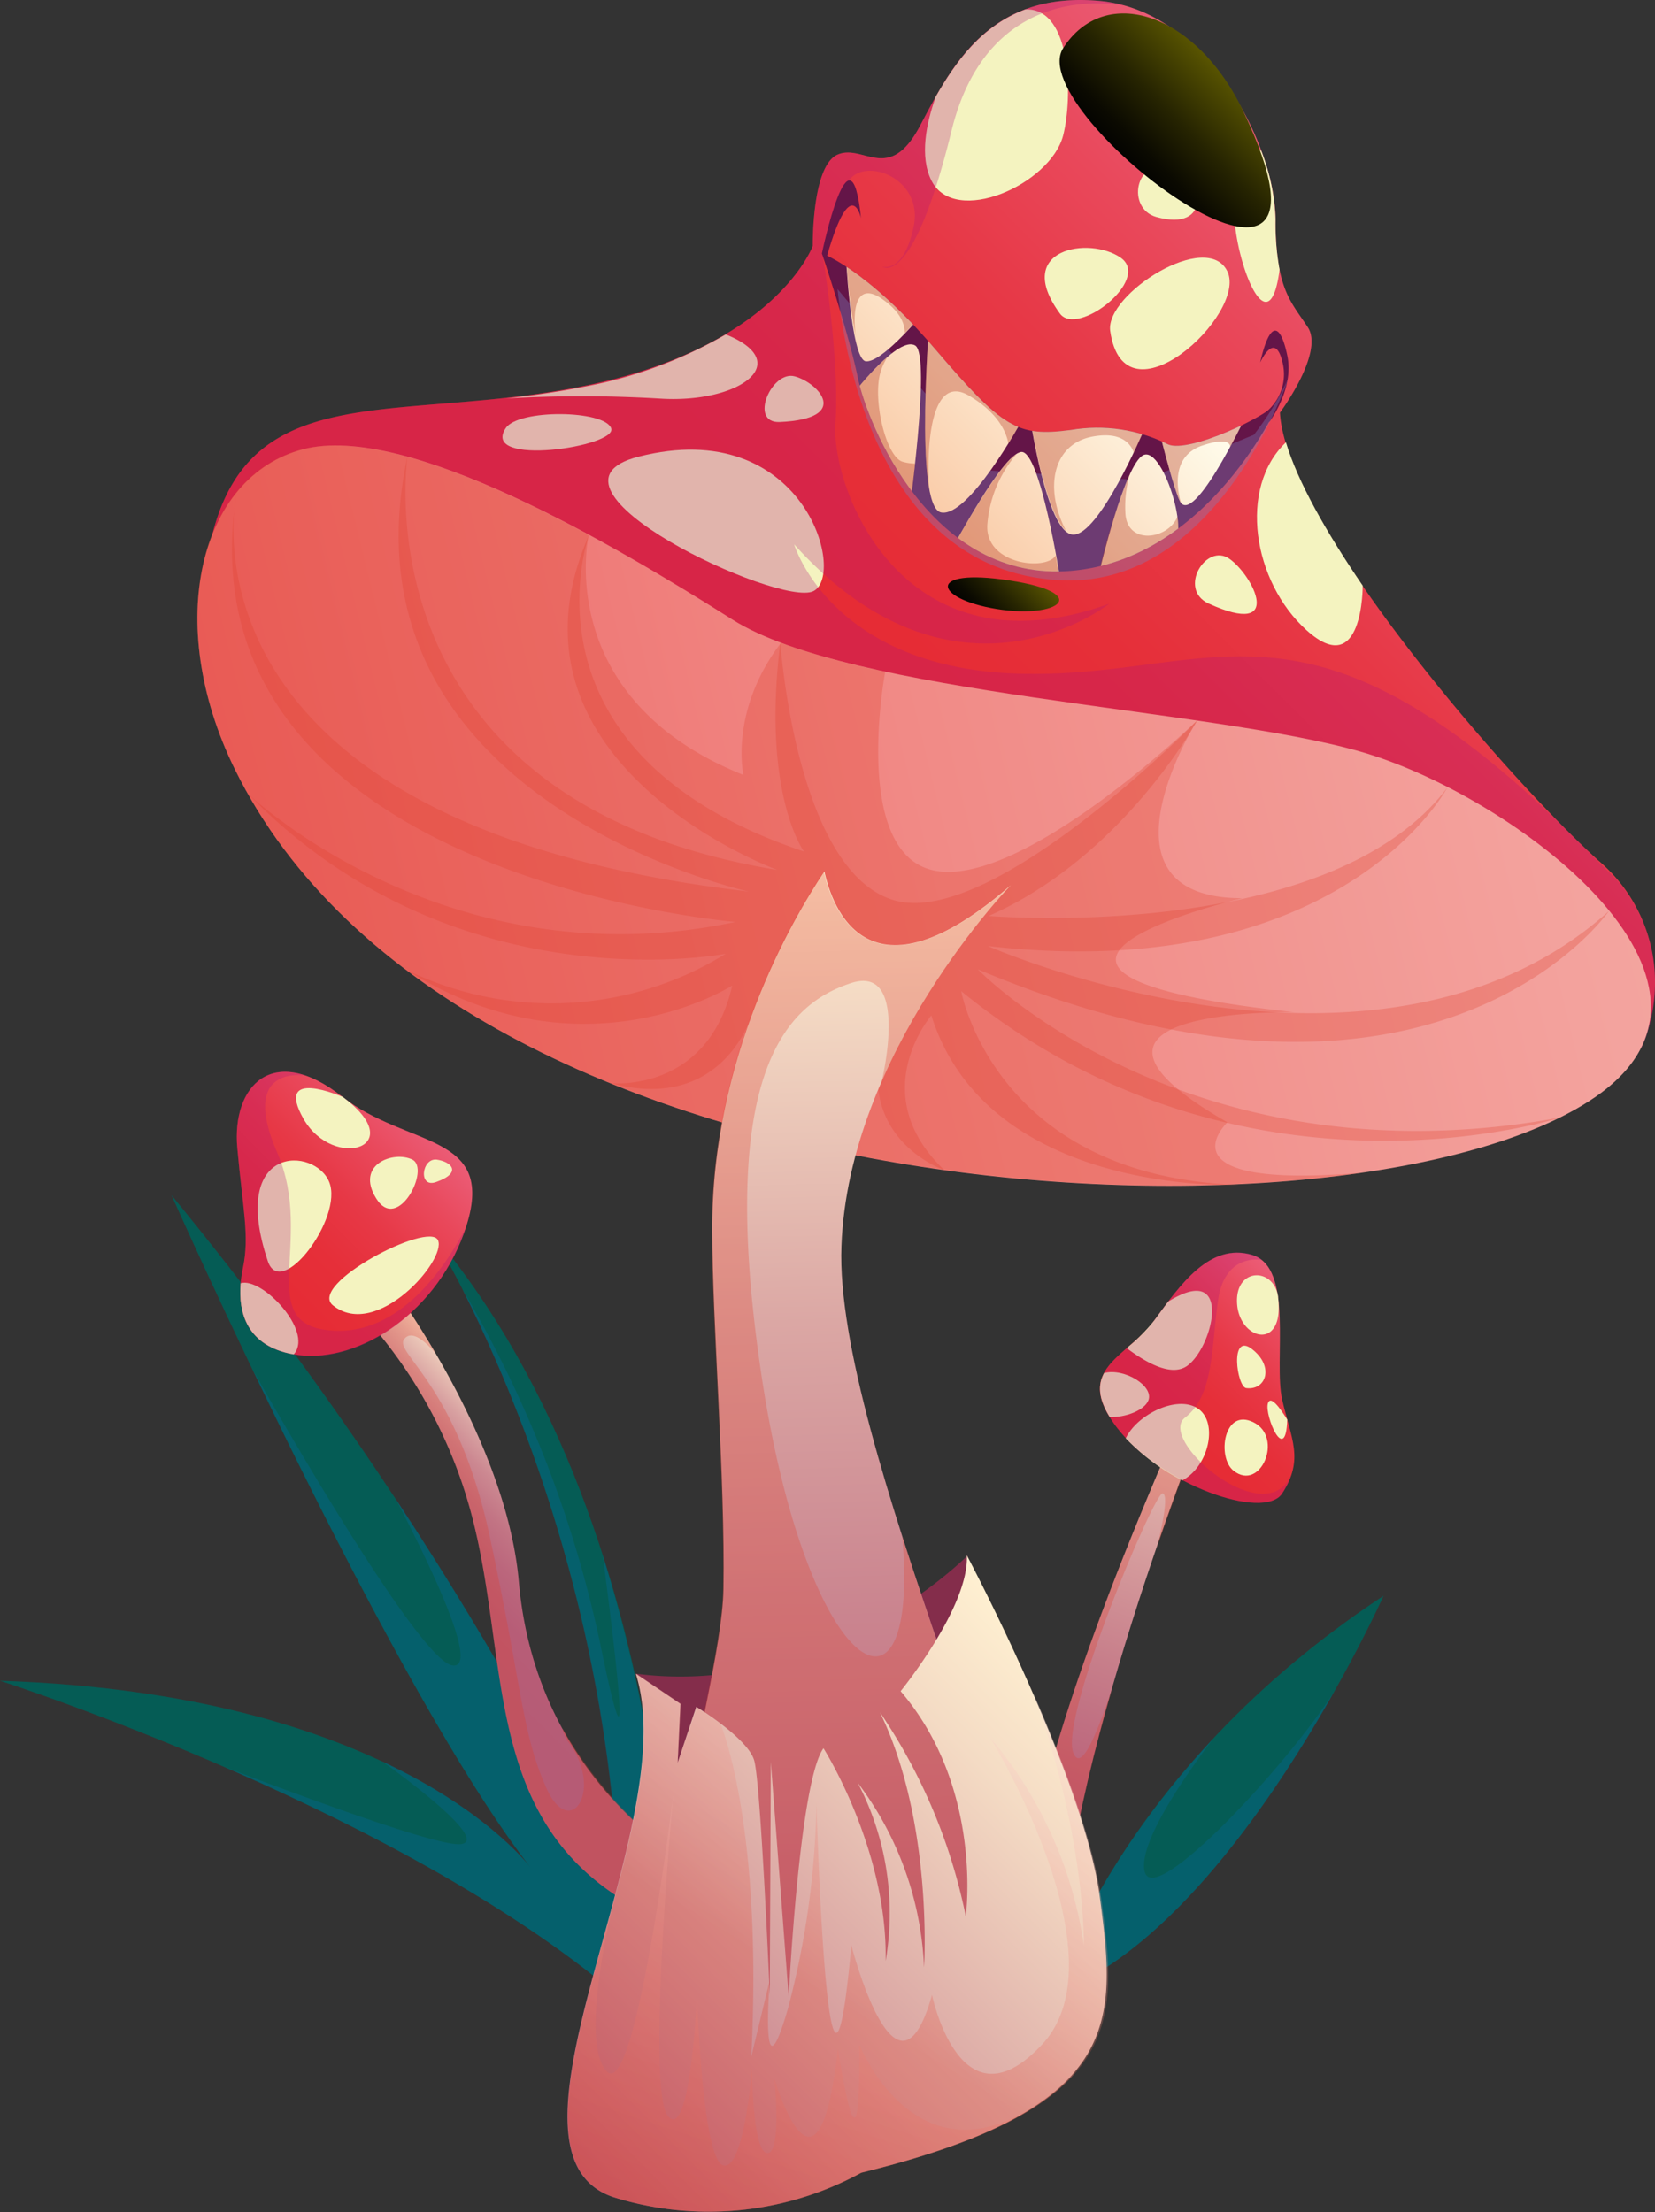 <svg xmlns="http://www.w3.org/2000/svg" xmlns:xlink="http://www.w3.org/1999/xlink" viewBox="0 0 127 169.79"><rect x="0" y="0" width="127" height="169.79" fill="#333333" stroke="none"/><defs><linearGradient id="a" x1="28.08" y1="100.53" x2="43.04" y2="142.33" gradientTransform="matrix(-1, 0, 0, 1, 125.54, 0)" gradientUnits="userSpaceOnUse"><stop offset="0" stop-color="#fff1d2"/><stop offset="0.09" stop-color="#f6dfc7"/><stop offset="0.4" stop-color="#dba7a4"/><stop offset="0.67" stop-color="#c77e8a"/><stop offset="0.87" stop-color="#bb647b"/><stop offset="1" stop-color="#b65b75"/></linearGradient><linearGradient id="b" x1="48.77" y1="117.07" x2="36.63" y2="129.21" gradientUnits="userSpaceOnUse"><stop offset="0" stop-color="#fff1d2"/><stop offset="0.02" stop-color="#fae6cb"/><stop offset="0.11" stop-color="#e8c1b4"/><stop offset="0.21" stop-color="#d8a1a1"/><stop offset="0.31" stop-color="#cc8891"/><stop offset="0.43" stop-color="#c27484"/><stop offset="0.56" stop-color="#bb667c"/><stop offset="0.72" stop-color="#b75d77"/><stop offset="1" stop-color="#b65b75"/></linearGradient><linearGradient id="c" x1="-5.77" y1="21.16" x2="28.56" y2="55.49" gradientTransform="matrix(-1, 0, 0, 1, 103.48, 0)" gradientUnits="userSpaceOnUse"><stop offset="0" stop-color="#eb5c76"/><stop offset="0.25" stop-color="#e9485b"/><stop offset="0.5" stop-color="#e73846"/><stop offset="0.76" stop-color="#e62f39"/><stop offset="1" stop-color="#e62c35"/></linearGradient><clipPath id="d"><path d="M63.07,19.45s3.42,1.18,8.66,7.31S78.05,33.54,82.17,33a12.14,12.14,0,0,1,7.49,1.12c1.59.66,7.63-2.15,8.56-3.37,0,0-5.29,12.13-16,13.06S66.58,32.61,65.83,29,63.07,19.45,63.07,19.45Z" fill="none"/></clipPath><linearGradient id="e" x1="21.53" y1="20.98" x2="42.73" y2="42.18" gradientTransform="matrix(-1, 0, 0, 1, 103.48, 0)" gradientUnits="userSpaceOnUse"><stop offset="0" stop-color="#fffdec"/><stop offset="1" stop-color="#f7b488"/></linearGradient><linearGradient id="f" x1="-38.72" y1="43.29" x2="93.53" y2="75.59" gradientTransform="matrix(-1, 0, 0, 1, 103.48, 0)" gradientUnits="userSpaceOnUse"><stop offset="0" stop-color="#f4aba5"/><stop offset="0.21" stop-color="#f3a29d"/><stop offset="0.54" stop-color="#f18a86"/><stop offset="0.96" stop-color="#ec6362"/><stop offset="1" stop-color="#ec5f5e"/></linearGradient><linearGradient id="g" x1="37.63" y1="177.23" x2="40.36" y2="65.76" gradientTransform="matrix(-1, 0, 0, 1, 103.48, 0)" gradientUnits="userSpaceOnUse"><stop offset="0" stop-color="#b65b75"/><stop offset="0.14" stop-color="#b86078"/><stop offset="0.31" stop-color="#bf6e81"/><stop offset="0.49" stop-color="#cb8690"/><stop offset="0.68" stop-color="#dba7a4"/><stop offset="0.87" stop-color="#f0d2bf"/><stop offset="1" stop-color="#fff1d2"/></linearGradient><linearGradient id="h" x1="21.34" y1="127.31" x2="60.93" y2="166.9" gradientTransform="matrix(-1, 0, 0, 1, 103.48, 0)" gradientUnits="userSpaceOnUse"><stop offset="0" stop-color="#fff1d2"/><stop offset="0.19" stop-color="#f4dbc4"/><stop offset="0.57" stop-color="#d8a1a0"/><stop offset="1" stop-color="#b65b75"/></linearGradient><linearGradient id="i" x1="2.83" y1="100.5" x2="12.45" y2="110.12" xlink:href="#c"/><linearGradient id="j" x1="71.58" y1="85.63" x2="83.23" y2="97.27" xlink:href="#c"/><linearGradient id="k" x1="102.61" y1="-3.12" x2="86.43" y2="13.07" gradientUnits="userSpaceOnUse"><stop offset="0" stop-color="#f4e600"/><stop offset="0.08" stop-color="#d9cd00"/><stop offset="0.34" stop-color="#8d8500"/><stop offset="0.57" stop-color="#514d01"/><stop offset="0.76" stop-color="#262401"/><stop offset="0.91" stop-color="#0b0a01"/><stop offset="1" stop-color="#010101"/></linearGradient><linearGradient id="l" x1="83.91" y1="38.66" x2="74.82" y2="47.74" xlink:href="#k"/><linearGradient id="m" x1="82.49" y1="116.45" x2="60.83" y2="151.76" gradientUnits="userSpaceOnUse"><stop offset="0" stop-color="#fff"/><stop offset="0.1" stop-color="#fef9f8"/><stop offset="0.25" stop-color="#fbe8e6"/><stop offset="0.42" stop-color="#f6ccc7"/><stop offset="0.61" stop-color="#f0a59d"/><stop offset="0.81" stop-color="#e77467"/><stop offset="1" stop-color="#de402e"/></linearGradient><linearGradient id="n" x1="28.88" y1="123" x2="46.47" y2="176.17" gradientTransform="matrix(-1, 0, 0, 1, 103.48, 0)" gradientUnits="userSpaceOnUse"><stop offset="0" stop-color="#fff"/><stop offset="0.26" stop-color="#f5c6c1"/><stop offset="0.62" stop-color="#e97f72"/><stop offset="0.87" stop-color="#e15141"/><stop offset="1" stop-color="#de402e"/></linearGradient></defs><g style="isolation:isolate"><path d="M51.63,157.19S53.34,118.38,33,94.44c0,0,13.5,21.37,14.53,51.29,0,0-10.26-24.62-34.37-54,0,0,16.93,38.12,27.7,51.8,0,0-9.57-13.51-40.86-14.53C0,129,36.24,140.6,51.63,157.19Z" fill="#055c55"/><path d="M80.77,153.08s4.88-17.09,25.4-30.6C106.17,122.48,94.69,148.12,80.77,153.08Z" fill="#055c55"/><path d="M51.63,157.19a121.64,121.64,0,0,0-5.36-37.77c0,.29,3,22.34-.21,6.74A90.46,90.46,0,0,0,35.48,98.94a114.83,114.83,0,0,1,12.05,46.79s-5.28-12.66-17.15-30.67c0,.07,7.09,13.21,4.32,12.76s-15.17-22.45-15.29-22.66c5.88,12.28,14.73,29.74,21.33,38.19l.12.16-.12-.16c-.64-.81-3.93-4.66-11.44-8.18.17.12,8.53,6.06,6.06,6.37-1.65.21-11.58-3.43-18.13-5.93C28.75,140.63,43.27,148.17,51.63,157.19Z" fill="#0870b4" opacity="0.24" style="mix-blend-mode:multiply"/><path d="M102.37,129.86c-3.76,5.81-13.67,16.43-14.51,13.86-.77-2.38,4.49-9.3,5.23-10.26-9.64,10.31-12.32,19.62-12.32,19.62C89.84,149.85,97.88,137.84,102.37,129.86Z" fill="#0870b4" opacity="0.24" style="mix-blend-mode:multiply"/><path d="M92,109.83S80.3,139.58,81.78,151.54s-2.46,0-2.46,0S74,147.1,90.23,109.83Z" fill="url(#a)"/><path d="M79.32,151.54s3.93,12,2.46,0c-.65-5.28,1.27-14,3.62-22.13-1,3-2.41,6.87-3.05,5.08-1-2.78,6.22-19.94,6.86-19.87s-.45,4.22-.45,4.22c.94-2.74,1.78-5,2.38-6.64l-1.55-.88C74.12,147.2,79.32,151.54,79.32,151.54Z" fill="#de402e" opacity="0.28" style="mix-blend-mode:multiply"/><path d="M25.83,98.89A36.61,36.61,0,0,1,36.25,116.5c2.91,11.28.76,23.42,12.56,29.91s9.93-.17,9.93-.17-17.26-6-18.92-24.79c-1-11.62-10.6-23.93-10.6-23.93Z" fill="url(#b)"/><path d="M25.83,98.89A36.61,36.61,0,0,1,36.25,116.5c2.91,11.28.76,23.42,12.56,29.91s9.93-.17,9.93-.17a31.54,31.54,0,0,1-15.57-13.59,2.26,2.26,0,0,0,.4,1c2.83,3.65.19,7.75-1.67,3.52s-1.8-7.5-4.3-19.17-7.33-14.12-6.6-15.19,2.36,1,2.45,1.11a64.28,64.28,0,0,0-4.23-6.41Z" fill="#de402e" opacity="0.28" style="mix-blend-mode:multiply"/><path d="M74.24,119.4s-10.81,10.94-25.43,9.06A25.26,25.26,0,0,1,50.62,146c-2.58,9.74,27.85.68,27.85.68Z" fill="#842d4b"/><path d="M125.94,80.36a12.2,12.2,0,0,0-3.27-14.3c-7.18-6.5-24-26-24.45-34.39,0,0,3.42-4.59,2.14-6.55s-2.48-2.91-2.48-8.3S92.83.84,84.37.07,73,5.11,70.61,9.64,66.26,11,64.27,11.87s-1.9,7-1.9,7-2.79,7.74-17.49,10.74S18.55,28.62,16,42.38,125.94,80.36,125.94,80.36Z" fill="url(#c)"/><path d="M71.47,13.85c1.78,3.57,9.12.32,10.11-3.44C82.3,7.64,82.31.6,78.7.72c-3.37,1.25-5.35,4-6.89,6.7C71.08,9.45,70.55,12,71.47,13.85Z" fill="#f4f3c0" style="mix-blend-mode:screen"/><path d="M94.19,20.84c-1.54-3.25-9.36,1.72-9,4.54C86.24,32.91,95.73,24.09,94.19,20.84Z" fill="#f4f3c0" style="mix-blend-mode:screen"/><path d="M86,19.78c-2.39-1.67-8.32-.71-4.67,4.28C82.66,25.91,88.38,21.45,86,19.78Z" fill="#f4f3c0" style="mix-blend-mode:screen"/><path d="M88.72,16.65c4.27,1.2,3.76-3,1.06-3.76S86.44,16,88.72,16.65Z" fill="#f4f3c0" style="mix-blend-mode:screen"/><path d="M94.79,17.45c.5,4,2.69,8.7,3.4,3.25a19.5,19.5,0,0,1-.31-3.88,16,16,0,0,0-1.1-5.25C94.77,10.83,94.33,13.79,94.79,17.45Z" fill="#f4f3c0" style="mix-blend-mode:screen"/><path d="M100.26,48.37c4.36,3.93,4.31-3.42,4.31-3.42-2.8-4.1-5-8-5.89-11C95,37.45,96.13,44.64,100.26,48.37Z" fill="#f4f3c0" style="mix-blend-mode:screen"/><path d="M49,35.05c-9,2.29,10.86,11.61,13.42,10.32S61.62,31.83,49,35.05Z" fill="#f4f3c0" style="mix-blend-mode:screen"/><path d="M50.62,30.59c6.1.4,10.43-2.76,5.08-4.92a34.16,34.16,0,0,1-10.82,4c-2.09.42-4.11.7-6.05.91A100.72,100.72,0,0,1,50.62,30.59Z" fill="#f4f3c0" style="mix-blend-mode:screen"/><path d="M94.36,42.9c-1.8-1.29-4,2.32-1.62,3.42C98.62,49,96.16,44.18,94.36,42.9Z" fill="#f4f3c0" style="mix-blend-mode:screen"/><path d="M61,28.89c-1.79-.51-3.57,3.61-1.16,3.5C65.36,32.14,62.82,29.39,61,28.89Z" fill="#f4f3c0" style="mix-blend-mode:screen"/><path d="M38.8,32.87c-1.95,3,8.61,1.41,8.1,0S39.76,31.38,38.8,32.87Z" fill="#f4f3c0" style="mix-blend-mode:screen"/><path d="M70.61,9.64c-2.4,4.53-4.35,1.37-6.34,2.23s-1.9,7-1.9,7-2.79,7.74-17.49,10.74S18.55,28.62,16,42.38s110,38,110,38A12.17,12.17,0,0,0,124,67.46c-.71-.69-1.45-1.42-2.27-2.25l-.2-.2c-.56-.53-1.15-1.11-1.77-1.75-19.65-18.93-26.56-11.35-41-11.54-14.94-.19-17.82-9.94-17.82-9.94,12.5,13.85,24.17,4.56,24.17,4.56-15.84,5.7-21.35-8.82-21-13.82s-1-13.07-1-13.07a19.14,19.14,0,0,1,2-5.55c1.27-1.92,5.78-.2,5,3.49s-2.41,3.07-2.41,3.07S70,22.29,73,10.11C75.72-1.15,84.93.18,86.3.45A10.15,10.15,0,0,0,84.37.07C75.91-.7,73,5.11,70.61,9.64Z" fill="#b01378" opacity="0.28" style="mix-blend-mode:multiply"/><path d="M63.07,19.45s3.42,1.18,8.66,7.31S78.05,33.54,82.17,33a12.14,12.14,0,0,1,7.49,1.12c1.59.66,7.63-2.15,8.56-3.37,0,0-5.29,12.13-16,13.06S66.58,32.61,65.83,29,63.07,19.45,63.07,19.45Z" fill="#641548"/><path d="M63.07,19.45s2.2-10.53,3-2.71c0,0-.76-3.52-2.6,2.88l.12.84Z" fill="#641548"/><path d="M97.4,32.39s1.92-2.52,1.39-5.07-1.34-2.79-2.09.51c0,0,1.13-2.55,1.72,0A3.75,3.75,0,0,1,97,31.74Z" fill="#641548"/><path d="M98.88,29S93.54,45,81.56,44.54,65.28,31.75,64.27,22.19L76,36.12l11.81.75,8.41-3.5A22.48,22.48,0,0,0,98.88,29Z" fill="#7e82be" opacity="0.36" style="mix-blend-mode:multiply"/><g clip-path="url(#d)"><path d="M96,31.11s-4.15,9-5.38,7.49c-.6-.76-2.85-10.3-2.85-10.3l0,4.73s-3.46,8.19-5.47,8S79,31.78,79,31.78l-.62.55s-4.06,7.44-6.17,7-.84-15.4-.84-15.4l-.93.56s-2.83,3.37-4,3.24-1.56-8.57-1.56-8.57l-2.81-1,1.45,10.25L65.65,30s3.32-4.24,4.58-3.48S69.67,40,69.67,40,73,42,73.09,42s3.82-7.17,5.28-7.31,3,9.83,3,9.83l3-.65s1.94-8.28,3.37-8.94c1.59-.73,3.93,7.19,1.87,7,0,0-12.26,6.27-11.79,6.46S63.07,34.2,63.07,34.2L59.89,14.12l30.84,9Z" fill="url(#e)"/><path d="M60.35,17c.2-1.24.38-2.21.5-2.63l2.2.64C69.27,17.74,87.73,25.91,94.59,29L96,31.11s-.69,1.52-1.6,3.2c0-.38-.46-.67-2.09-.13-2.56.83-1.93,3.6-1.68,4.43C90,37.84,87.79,28.3,87.79,28.3l0,4.73s-.3.72-.78,1.72c-.2-.59-.86-1.65-3.12-1.25-3.07.53-3.81,3.9-2.1,7.22C80.11,39.22,79,31.78,79,31.78l-.62.55s-.4.73-1,1.72c-.13-.77-.69-2.3-3-3.67-2.93-1.77-3.3,3.76-3.08,7.12-.75-4.07.06-13.6.06-13.6l-.93.56s-.42.5-1,1.11c0-.57-.2-1.56-1.75-2.63-2.43-1.68-2.28,2-1.84,3.75a46.5,46.5,0,0,1-.94-7.56l-2.81-1,1.45,10.25L65.65,30a20.27,20.27,0,0,1,2.47-2.62,4.31,4.31,0,0,0-.7,1.94c-.25,2.24.71,5.85,1.88,6.13a3.52,3.52,0,0,0,.92.13C70,38,69.67,40,69.67,40S73,42,73.09,42,76.38,35.9,78,34.86a9.41,9.41,0,0,0-2.22,5.24c-.38,3.23,4.52,3.76,5.23,2.53.2,1.13.32,1.91.32,1.91l3-.65a50.15,50.15,0,0,1,2.41-7.63,8.9,8.9,0,0,0-.38,3.13c.13,2.51,3.32,2,4,.25.19,1.33,0,2.39-.74,2.33,0,0-3.11,1.59-6.14,3.19L75,45.64C70.75,41.49,63.07,34.2,63.07,34.2Z" fill="#b93d26" opacity="0.36" style="mix-blend-mode:multiply"/></g><path d="M122.37,84.23c12.95-8.85-6.29-23.21-18-26.55S65.31,53.32,56.2,47.55s-25-15.13-32.94-13.07S12.51,47.78,18,59C35.13,93.93,104.06,96.73,122.37,84.23Z" fill="url(#f)"/><path d="M59.88,49.31s1.19,17.61,8.75,19.79S91.87,55.3,91.87,55.3s-5.68,10.46-16,15c0,0,26.09,2.2,35.2-9.86,0,0-8.08,15.25-35.26,12.17,0,0,29.93,13.22,47.66-2.69,0,0-13.29,19.23-48.43,4.48,0,0,16.1,16.68,44.79,11.35,0,0-24.4,8-46.07-9.68,0,0,2.56,14.22,21.28,14.87,0,0-19.19.9-23.57-13,0,0-5.17,6,1,11.87,0,0-5.38-1.83-5.12-7.55s-9.87-3.86-9.87-3.86-2.31,7-10.65,4.73c0,0,7.44.84,9.36-7.49,0,0-11.42,7.36-25-1.2a25.39,25.39,0,0,0,24.5-1.24S34.91,77.3,19,60.89c0,0,15.15,14.59,37.44,9.87,0,0-43-3.52-38.28-33,0,0-5.83,25.42,39.31,30.67,0,0-31.89-7-26.2-33.4,0,0-4,26.41,28.38,31.74,0,0-22.2-8.13-14.44-25.73,0,0-6.09,16.75,16.49,24.32C61.71,65.38,58.43,60.94,59.88,49.31Z" fill="#de402e" opacity="0.28" style="mix-blend-mode:multiply"/><path d="M94.19,86.14c-15.47-8.86,5.14-8.45,5.14-8.45-28.29-3.07-4-8.75-4-8.75-12,0-3.48-13.63-3.47-13.64S79,67.69,72.09,66.88s-4.16-15.33-4.16-15.33a57.88,57.88,0,0,1-8-2.21c-4,5.27-2.88,10.14-2.88,10.14-14.67-5.87-11.9-18.29-11.87-18.42-7.95-4.29-16.69-7.94-22-6.58C15.3,36.53,12.51,47.78,18,59,31.45,86.42,76.83,94,104.57,90,88.65,91.36,94.19,86.14,94.19,86.14Z" fill="#de402e" opacity="0.28" style="mix-blend-mode:multiply"/><path d="M64.57,95.64c.54-14.88,13-27.7,13-27.7-11,9.58-13.73,1.64-14.31-1.06-2.52,3.77-8.67,14.35-8.6,27.56,0,7.06,1,19,.86,27.53s-8.72,33-2.74,40,26.67,1.88,27.19-7.69S64,110.51,64.57,95.64Z" fill="url(#g)"/><path d="M63.22,66.88c-2.52,3.77-8.67,14.35-8.6,27.56,0,7.06,1,19,.86,27.53s-8.72,33-2.74,40,26.67,1.88,27.19-7.69c.32-6-6.05-21.77-10.69-36.34,1.38,16.07-7.45,10.61-10.87-12.81S60.68,77,65.28,75.46,67.66,83,67.66,83a56.78,56.78,0,0,1,9.87-15C66.55,77.52,63.8,69.58,63.22,66.88Z" fill="#de402e" opacity="0.28" style="mix-blend-mode:multiply"/><path d="M66.08,166.76a24.44,24.44,0,0,1-19,1.88c-10.26-3.42,5.47-28.38,1.71-40.18l3.42,2.31L52,135.3,53.43,131s3.93,2.39,4.44,4.1,1.2,18,1.2,18l.08-17.86,1.37,18s.81-16.49,2.67-19.06c0,0,4.94,7.78,4.77,16.33a21.61,21.61,0,0,0-2.14-13.68A25.26,25.26,0,0,1,70.91,151s.72-11.11-3.38-19.57a43.16,43.16,0,0,1,6.58,15.64s1.37-9.83-5-17.27c0,0,5.29-6.5,5.08-10.43,0,0,9,16.93,10.22,26.33S86.34,161.8,66.08,166.76Z" fill="url(#h)"/><path d="M98.39,114.62c-1.38,2.13-9.4-.69-12.74-5.13s.86-5.3,2.91-8.12,4.27-6,7.52-5.05,1.63,8.12,2.31,11.11S100.1,112,98.39,114.62Z" fill="url(#i)"/><path d="M35.82,94c-2.11,6.73-8.29,10.6-12.91,10s-4.79-4.19-4.27-6.67,0-4.47-.43-9.23,2.73-8.12,8.05-3.93C31.24,88.1,38,86.92,35.82,94Z" fill="url(#j)"/><path d="M95.45,8.63C91.83.94,84.78-1.3,81.58,3.7S105,28.82,95.45,8.63Z" fill="url(#k)" style="mix-blend-mode:screen"/><path d="M76.47,46.74c-4.83-.79-5.45-3.18,1-2.19S81.22,47.52,76.47,46.74Z" fill="url(#l)" style="mix-blend-mode:screen"/><path d="M23.3,85.89c2.31,4,8.23,2.17,3-1.7C26.26,84.19,21,81.85,23.3,85.89Z" fill="#f4f3c0" style="mix-blend-mode:screen"/><path d="M31.64,89c-1.41-.7-4.42.35-2.76,3S33.05,89.68,31.64,89Z" fill="#f4f3c0" style="mix-blend-mode:screen"/><path d="M33.5,89c-1.16-.12-1.42,2.26,0,1.71C35.48,90,34.65,89.16,33.5,89Z" fill="#f4f3c0" style="mix-blend-mode:screen"/><path d="M25.55,100.19c3.36,2.69,8.74-3.5,8.06-5S23.56,98.59,25.55,100.19Z" fill="#f4f3c0" style="mix-blend-mode:screen"/><path d="M25.27,90.74c-1.07-2.73-7.74-3-4.72,6.05C21.56,99.84,26.35,93.47,25.27,90.74Z" fill="#f4f3c0" style="mix-blend-mode:screen"/><path d="M18.47,98.49c-.19,2.24.46,4.82,4.06,5.46,0,0,0,0,.07-.07C24,102.09,20.08,98,18.47,98.49Z" fill="#f4f3c0" style="mix-blend-mode:screen"/><path d="M91.13,104.81c2-1.48,3.5-8-1.47-4.92-.38.49-.74,1-1.1,1.48a13.45,13.45,0,0,1-2.1,2.1C87.85,104.51,89.88,105.74,91.13,104.81Z" fill="#f4f3c0" style="mix-blend-mode:screen"/><path d="M91.74,108c-1.6-.84-4.51.61-5.35,2.39a16.43,16.43,0,0,0,4.34,3.23C92.84,112.51,93.56,108.92,91.74,108Z" fill="#f4f3c0" style="mix-blend-mode:screen"/><path d="M96.2,109.17c-2.31-1.16-2.83,2.7-1.54,3.71C96.74,114.52,98.51,110.32,96.2,109.17Z" fill="#f4f3c0" style="mix-blend-mode:screen"/><path d="M95.63,106.54c1.54.19,2.17-1.67.44-3S94.91,106.45,95.63,106.54Z" fill="#f4f3c0" style="mix-blend-mode:screen"/><path d="M94.93,100.06c.18,2.81,3.64,3.67,3.15-.45a.13.13,0,0,1,0-.06C97.77,97.24,94.75,97.25,94.93,100.06Z" fill="#f4f3c0" style="mix-blend-mode:screen"/><path d="M97.29,107.73c-.26.92,1.38,4.79,1.49,1.22C98.78,109,97.54,106.8,97.29,107.73Z" fill="#f4f3c0" style="mix-blend-mode:screen"/><path d="M88.12,107.49c.45-1.1-1.83-2.51-3.39-2.11-.47.87-.48,1.91.43,3.38C86.37,108.8,87.81,108.25,88.12,107.49Z" fill="#f4f3c0" style="mix-blend-mode:screen"/><path d="M88.56,101.37c-2,2.82-6.24,3.67-2.91,8.12s11.36,7.26,12.74,5.13a6.26,6.26,0,0,0,.69-1.45c-1.89,4.54-10.35-2.67-8.14-4.37s2-5.3,2.53-9,3.37-3.09,3.37-3.09a2.16,2.16,0,0,0-.76-.42C92.83,95.38,90.61,98.54,88.56,101.37Z" fill="#b01378" opacity="0.28" style="mix-blend-mode:multiply"/><path d="M18.21,88.12c.42,4.76.94,6.75.43,9.23s-.35,6.07,4.27,6.67,10.63-3.18,12.81-9.75c-1.24,2.42-4.67,8-9.89,7.87-6.65-.19-1.56-6.84-4.56-13.68-2.9-6.65,1.9-5.95,2.17-5.9C19.86,81.31,17.86,84.18,18.21,88.12Z" fill="#b01378" opacity="0.28" style="mix-blend-mode:multiply"/><path d="M52,135.3l.26-4.53-3.42-2.31c3.76,11.8-12,36.76-1.71,40.18a24.44,24.44,0,0,0,19-1.88c20.26-5,19.66-11.54,18.38-21-.61-4.46-2.93-10.6-5.22-15.83,4.05,11.11,3.88,19.36,3.88,19.36a31.64,31.64,0,0,0-7.18-15.91s10.29,16.72,4,23.51-8.47-3.78-8.47-3.78c-2.73,9.74-6.19-3.82-6.19-3.82-1.81,20-2.68-10.92-2.68-10.92a65.36,65.36,0,0,1-2.18,15.77c-2.18,7.56-1.4-2.18-1.4-2.18l-1.42,5.9c.9-17.88-2.34-25.49-2.36-25.56-1-.72-1.81-1.24-1.81-1.24Z" opacity="0.28" fill="url(#m)" style="mix-blend-mode:multiply"/><path d="M47.1,168.64a24.44,24.44,0,0,0,19-1.88c9.19-2.25,14.08-4.83,16.57-7.87-11.45,11.34-16.75-2-16.75-2,.17,12.5-1.62.33-1.62.33-1.53,13.76-4.88,2.3-4.88,2.3s.6,5.82-.55,5.73-1.16-6.58-1.16-6.58-.6,8-2.22,7.52-2-13.08-2-13.08-.51,11.29-2.22,9.32.39-24.62.39-24.62S48.8,161.2,46.58,159s.5-13,.5-13C44.31,156.29,40.79,166.54,47.1,168.64Z" opacity="0.28" fill="url(#n)" style="mix-blend-mode:multiply"/></g></svg>
